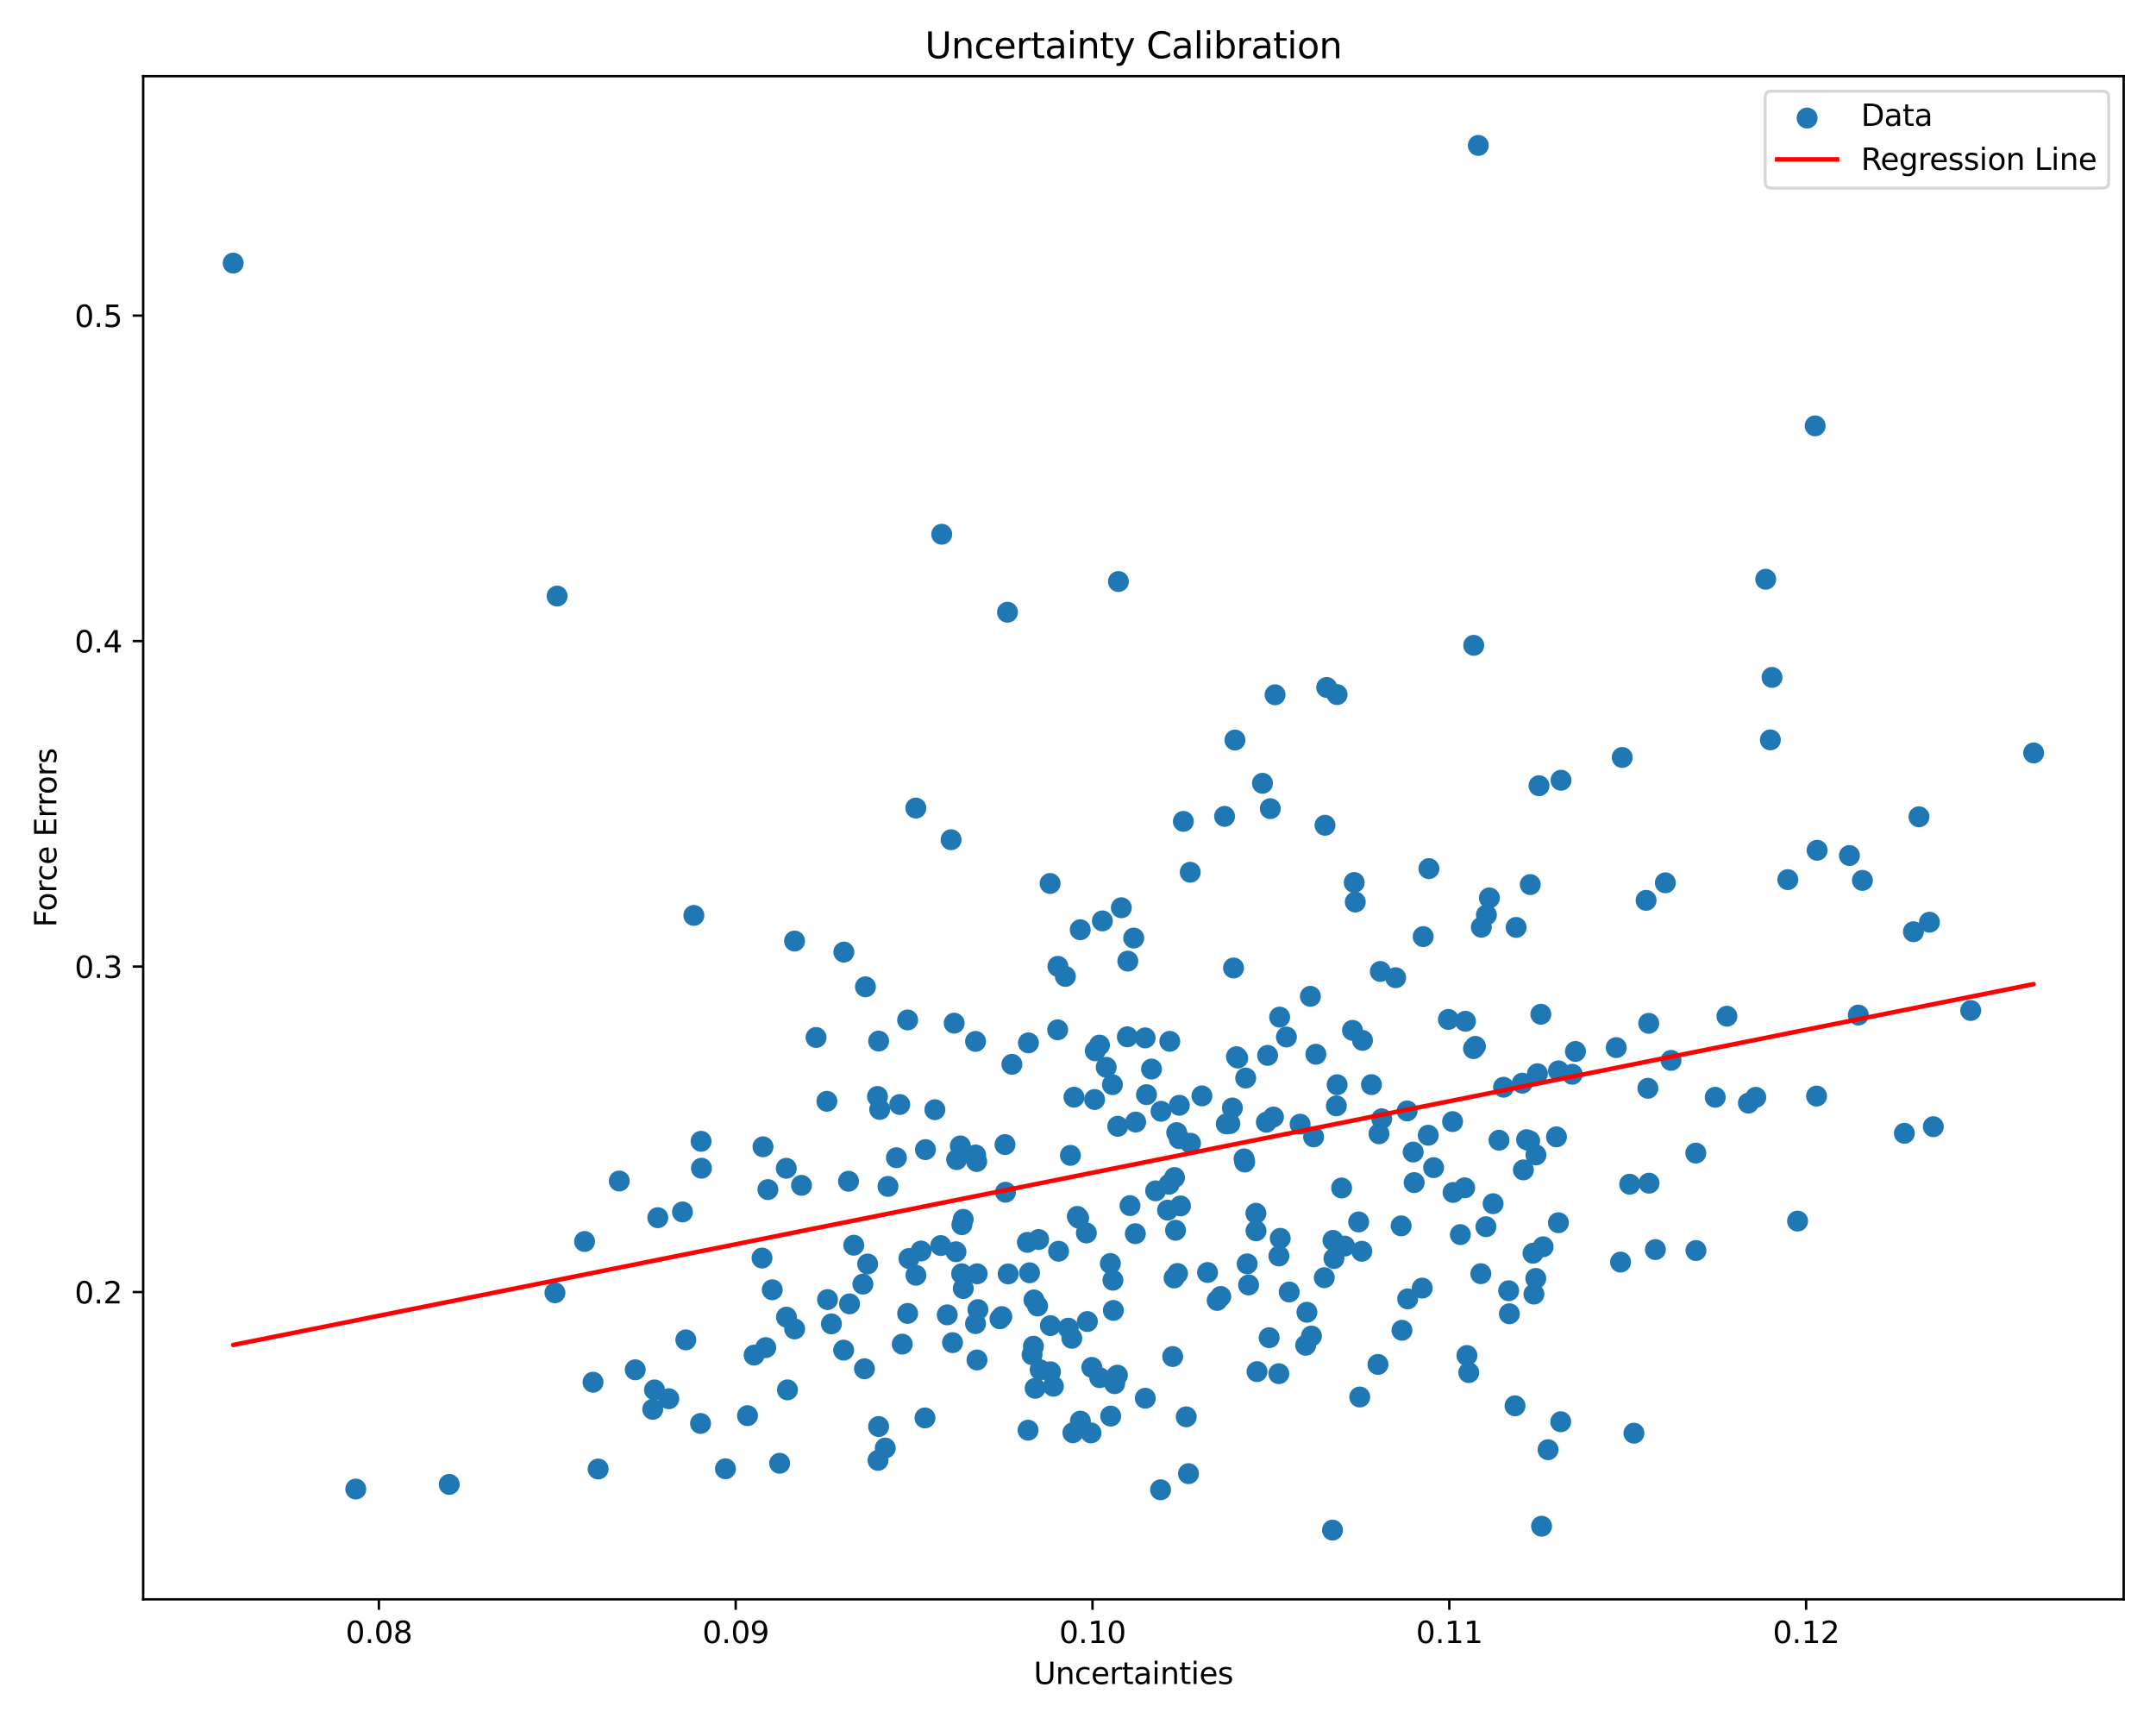 <?xml version="1.0" encoding="utf-8" standalone="no"?>
<!DOCTYPE svg PUBLIC "-//W3C//DTD SVG 1.1//EN"
  "http://www.w3.org/Graphics/SVG/1.1/DTD/svg11.dtd">
<svg xmlns:xlink="http://www.w3.org/1999/xlink" width="720pt" height="576pt" viewBox="0 0 720 576" xmlns="http://www.w3.org/2000/svg" version="1.1">
 <defs>
  <style type="text/css">*{stroke-linejoin: round; stroke-linecap: butt}</style>
 </defs>
 <g id="figure_1">
  <g id="patch_1">
   <path d="M 0 576 
L 720 576 
L 720 0 
L 0 0 
z
" style="fill: #ffffff"/>
  </g>
  <g id="axes_1">
   <g id="patch_2">
    <path d="M 47.81 534.04 
L 709.2 534.04 
L 709.2 25.44 
L 47.81 25.44 
z
" style="fill: #ffffff"/>
   </g>
   <g id="PathCollection_1">
    <defs>
     <path id="m05eab22fe2" d="M 0 3 
C 0.796 3 1.559 2.684 2.121 2.121 
C 2.684 1.559 3 0.796 3 0 
C 3 -0.796 2.684 -1.559 2.121 -2.121 
C 1.559 -2.684 0.796 -3 0 -3 
C -0.796 -3 -1.559 -2.684 -2.121 -2.121 
C -2.684 -1.559 -3 -0.796 -3 0 
C -3 0.796 -2.684 1.559 -2.121 2.121 
C -1.559 2.684 -0.796 3 0 3 
z
" style="stroke: #1f77b4"/>
    </defs>
    <g clip-path="url(#p3603e4531a)">
     <use xlink:href="#m05eab22fe2" x="511.943" y="418.471" style="fill: #1f77b4; stroke: #1f77b4"/>
     <use xlink:href="#m05eab22fe2" x="227.907" y="404.687" style="fill: #1f77b4; stroke: #1f77b4"/>
     <use xlink:href="#m05eab22fe2" x="544.231" y="395.424" style="fill: #1f77b4; stroke: #1f77b4"/>
     <use xlink:href="#m05eab22fe2" x="411.942" y="323.22" style="fill: #1f77b4; stroke: #1f77b4"/>
     <use xlink:href="#m05eab22fe2" x="325.782" y="347.739" style="fill: #1f77b4; stroke: #1f77b4"/>
     <use xlink:href="#m05eab22fe2" x="508.737" y="390.646" style="fill: #1f77b4; stroke: #1f77b4"/>
     <use xlink:href="#m05eab22fe2" x="521.208" y="474.739" style="fill: #1f77b4; stroke: #1f77b4"/>
     <use xlink:href="#m05eab22fe2" x="393.812" y="380.218" style="fill: #1f77b4; stroke: #1f77b4"/>
     <use xlink:href="#m05eab22fe2" x="606.179" y="142.202" style="fill: #1f77b4; stroke: #1f77b4"/>
     <use xlink:href="#m05eab22fe2" x="478.754" y="389.895" style="fill: #1f77b4; stroke: #1f77b4"/>
     <use xlink:href="#m05eab22fe2" x="406.475" y="434.232" style="fill: #1f77b4; stroke: #1f77b4"/>
     <use xlink:href="#m05eab22fe2" x="508.354" y="361.687" style="fill: #1f77b4; stroke: #1f77b4"/>
     <use xlink:href="#m05eab22fe2" x="316.331" y="439.05" style="fill: #1f77b4; stroke: #1f77b4"/>
     <use xlink:href="#m05eab22fe2" x="185.326" y="431.682" style="fill: #1f77b4; stroke: #1f77b4"/>
     <use xlink:href="#m05eab22fe2" x="365.759" y="350.876" style="fill: #1f77b4; stroke: #1f77b4"/>
     <use xlink:href="#m05eab22fe2" x="505.948" y="469.421" style="fill: #1f77b4; stroke: #1f77b4"/>
     <use xlink:href="#m05eab22fe2" x="410.719" y="375.176" style="fill: #1f77b4; stroke: #1f77b4"/>
     <use xlink:href="#m05eab22fe2" x="319.469" y="387.214" style="fill: #1f77b4; stroke: #1f77b4"/>
     <use xlink:href="#m05eab22fe2" x="334.568" y="439.627" style="fill: #1f77b4; stroke: #1f77b4"/>
     <use xlink:href="#m05eab22fe2" x="265.343" y="314.225" style="fill: #1f77b4; stroke: #1f77b4"/>
     <use xlink:href="#m05eab22fe2" x="295.635" y="483.528" style="fill: #1f77b4; stroke: #1f77b4"/>
     <use xlink:href="#m05eab22fe2" x="318.099" y="448.325" style="fill: #1f77b4; stroke: #1f77b4"/>
     <use xlink:href="#m05eab22fe2" x="519.786" y="379.617" style="fill: #1f77b4; stroke: #1f77b4"/>
     <use xlink:href="#m05eab22fe2" x="521.302" y="260.535" style="fill: #1f77b4; stroke: #1f77b4"/>
     <use xlink:href="#m05eab22fe2" x="283.699" y="435.381" style="fill: #1f77b4; stroke: #1f77b4"/>
     <use xlink:href="#m05eab22fe2" x="325.778" y="441.981" style="fill: #1f77b4; stroke: #1f77b4"/>
     <use xlink:href="#m05eab22fe2" x="504.063" y="438.688" style="fill: #1f77b4; stroke: #1f77b4"/>
     <use xlink:href="#m05eab22fe2" x="409.512" y="375.288" style="fill: #1f77b4; stroke: #1f77b4"/>
     <use xlink:href="#m05eab22fe2" x="293.426" y="347.629" style="fill: #1f77b4; stroke: #1f77b4"/>
     <use xlink:href="#m05eab22fe2" x="485.09" y="374.517" style="fill: #1f77b4; stroke: #1f77b4"/>
     <use xlink:href="#m05eab22fe2" x="370.907" y="472.853" style="fill: #1f77b4; stroke: #1f77b4"/>
     <use xlink:href="#m05eab22fe2" x="314.493" y="178.393" style="fill: #1f77b4; stroke: #1f77b4"/>
     <use xlink:href="#m05eab22fe2" x="392.969" y="378.198" style="fill: #1f77b4; stroke: #1f77b4"/>
     <use xlink:href="#m05eab22fe2" x="512.926" y="385.641" style="fill: #1f77b4; stroke: #1f77b4"/>
     <use xlink:href="#m05eab22fe2" x="520.456" y="357.568" style="fill: #1f77b4; stroke: #1f77b4"/>
     <use xlink:href="#m05eab22fe2" x="350.776" y="442.633" style="fill: #1f77b4; stroke: #1f77b4"/>
     <use xlink:href="#m05eab22fe2" x="293.214" y="487.629" style="fill: #1f77b4; stroke: #1f77b4"/>
     <use xlink:href="#m05eab22fe2" x="262.97" y="464.097" style="fill: #1f77b4; stroke: #1f77b4"/>
     <use xlink:href="#m05eab22fe2" x="376.632" y="320.932" style="fill: #1f77b4; stroke: #1f77b4"/>
     <use xlink:href="#m05eab22fe2" x="472.257" y="394.885" style="fill: #1f77b4; stroke: #1f77b4"/>
     <use xlink:href="#m05eab22fe2" x="288.167" y="428.782" style="fill: #1f77b4; stroke: #1f77b4"/>
     <use xlink:href="#m05eab22fe2" x="550.307" y="363.39" style="fill: #1f77b4; stroke: #1f77b4"/>
     <use xlink:href="#m05eab22fe2" x="368.139" y="307.501" style="fill: #1f77b4; stroke: #1f77b4"/>
     <use xlink:href="#m05eab22fe2" x="305.879" y="425.821" style="fill: #1f77b4; stroke: #1f77b4"/>
     <use xlink:href="#m05eab22fe2" x="423.845" y="446.669" style="fill: #1f77b4; stroke: #1f77b4"/>
     <use xlink:href="#m05eab22fe2" x="392.235" y="393.186" style="fill: #1f77b4; stroke: #1f77b4"/>
     <use xlink:href="#m05eab22fe2" x="446.523" y="231.927" style="fill: #1f77b4; stroke: #1f77b4"/>
     <use xlink:href="#m05eab22fe2" x="395.185" y="274.271" style="fill: #1f77b4; stroke: #1f77b4"/>
     <use xlink:href="#m05eab22fe2" x="303.532" y="420.23" style="fill: #1f77b4; stroke: #1f77b4"/>
     <use xlink:href="#m05eab22fe2" x="392.574" y="410.806" style="fill: #1f77b4; stroke: #1f77b4"/>
     <use xlink:href="#m05eab22fe2" x="234.128" y="381.094" style="fill: #1f77b4; stroke: #1f77b4"/>
     <use xlink:href="#m05eab22fe2" x="353.513" y="417.798" style="fill: #1f77b4; stroke: #1f77b4"/>
     <use xlink:href="#m05eab22fe2" x="378.611" y="313.229" style="fill: #1f77b4; stroke: #1f77b4"/>
     <use xlink:href="#m05eab22fe2" x="312.198" y="370.545" style="fill: #1f77b4; stroke: #1f77b4"/>
     <use xlink:href="#m05eab22fe2" x="281.803" y="317.916" style="fill: #1f77b4; stroke: #1f77b4"/>
     <use xlink:href="#m05eab22fe2" x="356.749" y="443.493" style="fill: #1f77b4; stroke: #1f77b4"/>
     <use xlink:href="#m05eab22fe2" x="427.536" y="413.494" style="fill: #1f77b4; stroke: #1f77b4"/>
     <use xlink:href="#m05eab22fe2" x="509.804" y="380.552" style="fill: #1f77b4; stroke: #1f77b4"/>
     <use xlink:href="#m05eab22fe2" x="376.472" y="346.203" style="fill: #1f77b4; stroke: #1f77b4"/>
     <use xlink:href="#m05eab22fe2" x="490.503" y="458.321" style="fill: #1f77b4; stroke: #1f77b4"/>
     <use xlink:href="#m05eab22fe2" x="396.906" y="492.077" style="fill: #1f77b4; stroke: #1f77b4"/>
     <use xlink:href="#m05eab22fe2" x="289.011" y="329.509" style="fill: #1f77b4; stroke: #1f77b4"/>
     <use xlink:href="#m05eab22fe2" x="460.514" y="378.588" style="fill: #1f77b4; stroke: #1f77b4"/>
     <use xlink:href="#m05eab22fe2" x="357.468" y="385.791" style="fill: #1f77b4; stroke: #1f77b4"/>
     <use xlink:href="#m05eab22fe2" x="493.683" y="48.558" style="fill: #1f77b4; stroke: #1f77b4"/>
     <use xlink:href="#m05eab22fe2" x="254.809" y="382.932" style="fill: #1f77b4; stroke: #1f77b4"/>
     <use xlink:href="#m05eab22fe2" x="461.431" y="373.569" style="fill: #1f77b4; stroke: #1f77b4"/>
     <use xlink:href="#m05eab22fe2" x="515.336" y="416.314" style="fill: #1f77b4; stroke: #1f77b4"/>
     <use xlink:href="#m05eab22fe2" x="416.491" y="422.022" style="fill: #1f77b4; stroke: #1f77b4"/>
     <use xlink:href="#m05eab22fe2" x="251.832" y="452.489" style="fill: #1f77b4; stroke: #1f77b4"/>
     <use xlink:href="#m05eab22fe2" x="419.785" y="457.997" style="fill: #1f77b4; stroke: #1f77b4"/>
     <use xlink:href="#m05eab22fe2" x="345.118" y="449.525" style="fill: #1f77b4; stroke: #1f77b4"/>
     <use xlink:href="#m05eab22fe2" x="489.137" y="396.636" style="fill: #1f77b4; stroke: #1f77b4"/>
     <use xlink:href="#m05eab22fe2" x="606.645" y="365.986" style="fill: #1f77b4; stroke: #1f77b4"/>
     <use xlink:href="#m05eab22fe2" x="276.138" y="367.735" style="fill: #1f77b4; stroke: #1f77b4"/>
     <use xlink:href="#m05eab22fe2" x="476.961" y="379.072" style="fill: #1f77b4; stroke: #1f77b4"/>
     <use xlink:href="#m05eab22fe2" x="425.276" y="372.985" style="fill: #1f77b4; stroke: #1f77b4"/>
     <use xlink:href="#m05eab22fe2" x="419.453" y="410.981" style="fill: #1f77b4; stroke: #1f77b4"/>
     <use xlink:href="#m05eab22fe2" x="552.822" y="417.256" style="fill: #1f77b4; stroke: #1f77b4"/>
     <use xlink:href="#m05eab22fe2" x="265.372" y="443.745" style="fill: #1f77b4; stroke: #1f77b4"/>
     <use xlink:href="#m05eab22fe2" x="118.815" y="497.218" style="fill: #1f77b4; stroke: #1f77b4"/>
     <use xlink:href="#m05eab22fe2" x="452.239" y="294.683" style="fill: #1f77b4; stroke: #1f77b4"/>
     <use xlink:href="#m05eab22fe2" x="644.348" y="307.937" style="fill: #1f77b4; stroke: #1f77b4"/>
     <use xlink:href="#m05eab22fe2" x="345.685" y="463.576" style="fill: #1f77b4; stroke: #1f77b4"/>
     <use xlink:href="#m05eab22fe2" x="477.186" y="290.048" style="fill: #1f77b4; stroke: #1f77b4"/>
     <use xlink:href="#m05eab22fe2" x="303.107" y="340.579" style="fill: #1f77b4; stroke: #1f77b4"/>
     <use xlink:href="#m05eab22fe2" x="566.322" y="385.032" style="fill: #1f77b4; stroke: #1f77b4"/>
     <use xlink:href="#m05eab22fe2" x="387.578" y="497.46" style="fill: #1f77b4; stroke: #1f77b4"/>
     <use xlink:href="#m05eab22fe2" x="293.412" y="476.334" style="fill: #1f77b4; stroke: #1f77b4"/>
     <use xlink:href="#m05eab22fe2" x="367.26" y="460.025" style="fill: #1f77b4; stroke: #1f77b4"/>
     <use xlink:href="#m05eab22fe2" x="451.665" y="344.046" style="fill: #1f77b4; stroke: #1f77b4"/>
     <use xlink:href="#m05eab22fe2" x="371.807" y="437.567" style="fill: #1f77b4; stroke: #1f77b4"/>
     <use xlink:href="#m05eab22fe2" x="360.79" y="474.528" style="fill: #1f77b4; stroke: #1f77b4"/>
     <use xlink:href="#m05eab22fe2" x="397.478" y="291.253" style="fill: #1f77b4; stroke: #1f77b4"/>
     <use xlink:href="#m05eab22fe2" x="382.878" y="365.514" style="fill: #1f77b4; stroke: #1f77b4"/>
     <use xlink:href="#m05eab22fe2" x="445.151" y="414.185" style="fill: #1f77b4; stroke: #1f77b4"/>
     <use xlink:href="#m05eab22fe2" x="326.268" y="454.112" style="fill: #1f77b4; stroke: #1f77b4"/>
     <use xlink:href="#m05eab22fe2" x="502.114" y="363.041" style="fill: #1f77b4; stroke: #1f77b4"/>
     <use xlink:href="#m05eab22fe2" x="621.957" y="293.974" style="fill: #1f77b4; stroke: #1f77b4"/>
     <use xlink:href="#m05eab22fe2" x="597.045" y="293.721" style="fill: #1f77b4; stroke: #1f77b4"/>
     <use xlink:href="#m05eab22fe2" x="396.141" y="473.095" style="fill: #1f77b4; stroke: #1f77b4"/>
     <use xlink:href="#m05eab22fe2" x="346.859" y="413.887" style="fill: #1f77b4; stroke: #1f77b4"/>
     <use xlink:href="#m05eab22fe2" x="186.045" y="199.031" style="fill: #1f77b4; stroke: #1f77b4"/>
     <use xlink:href="#m05eab22fe2" x="510.83" y="380.947" style="fill: #1f77b4; stroke: #1f77b4"/>
     <use xlink:href="#m05eab22fe2" x="333.936" y="440.365" style="fill: #1f77b4; stroke: #1f77b4"/>
     <use xlink:href="#m05eab22fe2" x="357.936" y="446.865" style="fill: #1f77b4; stroke: #1f77b4"/>
     <use xlink:href="#m05eab22fe2" x="525.054" y="358.716" style="fill: #1f77b4; stroke: #1f77b4"/>
     <use xlink:href="#m05eab22fe2" x="489.393" y="341.019" style="fill: #1f77b4; stroke: #1f77b4"/>
     <use xlink:href="#m05eab22fe2" x="387.728" y="371.07" style="fill: #1f77b4; stroke: #1f77b4"/>
     <use xlink:href="#m05eab22fe2" x="345.292" y="434.069" style="fill: #1f77b4; stroke: #1f77b4"/>
     <use xlink:href="#m05eab22fe2" x="212.141" y="457.391" style="fill: #1f77b4; stroke: #1f77b4"/>
     <use xlink:href="#m05eab22fe2" x="321.68" y="430.25" style="fill: #1f77b4; stroke: #1f77b4"/>
     <use xlink:href="#m05eab22fe2" x="516.97" y="484.078" style="fill: #1f77b4; stroke: #1f77b4"/>
     <use xlink:href="#m05eab22fe2" x="412.915" y="352.85" style="fill: #1f77b4; stroke: #1f77b4"/>
     <use xlink:href="#m05eab22fe2" x="503.819" y="430.996" style="fill: #1f77b4; stroke: #1f77b4"/>
     <use xlink:href="#m05eab22fe2" x="198.038" y="461.54" style="fill: #1f77b4; stroke: #1f77b4"/>
     <use xlink:href="#m05eab22fe2" x="589.662" y="193.418" style="fill: #1f77b4; stroke: #1f77b4"/>
     <use xlink:href="#m05eab22fe2" x="487.688" y="412.255" style="fill: #1f77b4; stroke: #1f77b4"/>
     <use xlink:href="#m05eab22fe2" x="360.227" y="406.751" style="fill: #1f77b4; stroke: #1f77b4"/>
     <use xlink:href="#m05eab22fe2" x="385.926" y="397.631" style="fill: #1f77b4; stroke: #1f77b4"/>
     <use xlink:href="#m05eab22fe2" x="364.347" y="478.461" style="fill: #1f77b4; stroke: #1f77b4"/>
     <use xlink:href="#m05eab22fe2" x="457.999" y="362.169" style="fill: #1f77b4; stroke: #1f77b4"/>
     <use xlink:href="#m05eab22fe2" x="293.033" y="366.123" style="fill: #1f77b4; stroke: #1f77b4"/>
     <use xlink:href="#m05eab22fe2" x="526.129" y="351.092" style="fill: #1f77b4; stroke: #1f77b4"/>
     <use xlink:href="#m05eab22fe2" x="373.172" y="459.19" style="fill: #1f77b4; stroke: #1f77b4"/>
     <use xlink:href="#m05eab22fe2" x="514.812" y="509.62" style="fill: #1f77b4; stroke: #1f77b4"/>
     <use xlink:href="#m05eab22fe2" x="512.256" y="432.113" style="fill: #1f77b4; stroke: #1f77b4"/>
     <use xlink:href="#m05eab22fe2" x="325.82" y="385.668" style="fill: #1f77b4; stroke: #1f77b4"/>
     <use xlink:href="#m05eab22fe2" x="427.339" y="339.632" style="fill: #1f77b4; stroke: #1f77b4"/>
     <use xlink:href="#m05eab22fe2" x="379.264" y="374.668" style="fill: #1f77b4; stroke: #1f77b4"/>
     <use xlink:href="#m05eab22fe2" x="448.035" y="396.683" style="fill: #1f77b4; stroke: #1f77b4"/>
     <use xlink:href="#m05eab22fe2" x="300.461" y="368.813" style="fill: #1f77b4; stroke: #1f77b4"/>
     <use xlink:href="#m05eab22fe2" x="442.49" y="275.564" style="fill: #1f77b4; stroke: #1f77b4"/>
     <use xlink:href="#m05eab22fe2" x="283.367" y="394.437" style="fill: #1f77b4; stroke: #1f77b4"/>
     <use xlink:href="#m05eab22fe2" x="500.598" y="380.738" style="fill: #1f77b4; stroke: #1f77b4"/>
     <use xlink:href="#m05eab22fe2" x="281.737" y="450.831" style="fill: #1f77b4; stroke: #1f77b4"/>
     <use xlink:href="#m05eab22fe2" x="346.509" y="436.108" style="fill: #1f77b4; stroke: #1f77b4"/>
     <use xlink:href="#m05eab22fe2" x="389.91" y="404.08" style="fill: #1f77b4; stroke: #1f77b4"/>
     <use xlink:href="#m05eab22fe2" x="449.053" y="416.087" style="fill: #1f77b4; stroke: #1f77b4"/>
     <use xlink:href="#m05eab22fe2" x="438.677" y="379.623" style="fill: #1f77b4; stroke: #1f77b4"/>
     <use xlink:href="#m05eab22fe2" x="617.62" y="285.674" style="fill: #1f77b4; stroke: #1f77b4"/>
     <use xlink:href="#m05eab22fe2" x="319.251" y="417.973" style="fill: #1f77b4; stroke: #1f77b4"/>
     <use xlink:href="#m05eab22fe2" x="425.818" y="231.994" style="fill: #1f77b4; stroke: #1f77b4"/>
     <use xlink:href="#m05eab22fe2" x="392.082" y="426.737" style="fill: #1f77b4; stroke: #1f77b4"/>
     <use xlink:href="#m05eab22fe2" x="307.581" y="417.733" style="fill: #1f77b4; stroke: #1f77b4"/>
     <use xlink:href="#m05eab22fe2" x="397.575" y="381.743" style="fill: #1f77b4; stroke: #1f77b4"/>
     <use xlink:href="#m05eab22fe2" x="467.915" y="409.334" style="fill: #1f77b4; stroke: #1f77b4"/>
     <use xlink:href="#m05eab22fe2" x="362.798" y="411.708" style="fill: #1f77b4; stroke: #1f77b4"/>
     <use xlink:href="#m05eab22fe2" x="679.137" y="251.418" style="fill: #1f77b4; stroke: #1f77b4"/>
     <use xlink:href="#m05eab22fe2" x="309.052" y="383.872" style="fill: #1f77b4; stroke: #1f77b4"/>
     <use xlink:href="#m05eab22fe2" x="217.977" y="470.583" style="fill: #1f77b4; stroke: #1f77b4"/>
     <use xlink:href="#m05eab22fe2" x="549.72" y="300.636" style="fill: #1f77b4; stroke: #1f77b4"/>
     <use xlink:href="#m05eab22fe2" x="393.839" y="369.068" style="fill: #1f77b4; stroke: #1f77b4"/>
     <use xlink:href="#m05eab22fe2" x="498.622" y="401.93" style="fill: #1f77b4; stroke: #1f77b4"/>
     <use xlink:href="#m05eab22fe2" x="195.215" y="414.551" style="fill: #1f77b4; stroke: #1f77b4"/>
     <use xlink:href="#m05eab22fe2" x="223.356" y="467.061" style="fill: #1f77b4; stroke: #1f77b4"/>
     <use xlink:href="#m05eab22fe2" x="466.081" y="326.476" style="fill: #1f77b4; stroke: #1f77b4"/>
     <use xlink:href="#m05eab22fe2" x="483.691" y="340.402" style="fill: #1f77b4; stroke: #1f77b4"/>
     <use xlink:href="#m05eab22fe2" x="254.479" y="420.078" style="fill: #1f77b4; stroke: #1f77b4"/>
     <use xlink:href="#m05eab22fe2" x="367.173" y="348.98" style="fill: #1f77b4; stroke: #1f77b4"/>
     <use xlink:href="#m05eab22fe2" x="394.216" y="402.672" style="fill: #1f77b4; stroke: #1f77b4"/>
     <use xlink:href="#m05eab22fe2" x="658.126" y="337.418" style="fill: #1f77b4; stroke: #1f77b4"/>
     <use xlink:href="#m05eab22fe2" x="541.187" y="421.426" style="fill: #1f77b4; stroke: #1f77b4"/>
     <use xlink:href="#m05eab22fe2" x="401.389" y="365.93" style="fill: #1f77b4; stroke: #1f77b4"/>
     <use xlink:href="#m05eab22fe2" x="497.383" y="299.832" style="fill: #1f77b4; stroke: #1f77b4"/>
     <use xlink:href="#m05eab22fe2" x="413.341" y="353.296" style="fill: #1f77b4; stroke: #1f77b4"/>
     <use xlink:href="#m05eab22fe2" x="374.476" y="303.113" style="fill: #1f77b4; stroke: #1f77b4"/>
     <use xlink:href="#m05eab22fe2" x="586.356" y="366.407" style="fill: #1f77b4; stroke: #1f77b4"/>
     <use xlink:href="#m05eab22fe2" x="364.612" y="456.6" style="fill: #1f77b4; stroke: #1f77b4"/>
     <use xlink:href="#m05eab22fe2" x="296.543" y="396.16" style="fill: #1f77b4; stroke: #1f77b4"/>
     <use xlink:href="#m05eab22fe2" x="233.949" y="475.308" style="fill: #1f77b4; stroke: #1f77b4"/>
     <use xlink:href="#m05eab22fe2" x="379.146" y="411.948" style="fill: #1f77b4; stroke: #1f77b4"/>
     <use xlink:href="#m05eab22fe2" x="408.947" y="272.596" style="fill: #1f77b4; stroke: #1f77b4"/>
     <use xlink:href="#m05eab22fe2" x="314.158" y="415.909" style="fill: #1f77b4; stroke: #1f77b4"/>
     <use xlink:href="#m05eab22fe2" x="436.449" y="438.182" style="fill: #1f77b4; stroke: #1f77b4"/>
     <use xlink:href="#m05eab22fe2" x="320.705" y="382.637" style="fill: #1f77b4; stroke: #1f77b4"/>
     <use xlink:href="#m05eab22fe2" x="427.068" y="458.691" style="fill: #1f77b4; stroke: #1f77b4"/>
     <use xlink:href="#m05eab22fe2" x="321.663" y="407.153" style="fill: #1f77b4; stroke: #1f77b4"/>
     <use xlink:href="#m05eab22fe2" x="272.523" y="346.423" style="fill: #1f77b4; stroke: #1f77b4"/>
     <use xlink:href="#m05eab22fe2" x="423.319" y="352.403" style="fill: #1f77b4; stroke: #1f77b4"/>
     <use xlink:href="#m05eab22fe2" x="347.358" y="457.385" style="fill: #1f77b4; stroke: #1f77b4"/>
     <use xlink:href="#m05eab22fe2" x="446.281" y="369.262" style="fill: #1f77b4; stroke: #1f77b4"/>
     <use xlink:href="#m05eab22fe2" x="471.928" y="384.686" style="fill: #1f77b4; stroke: #1f77b4"/>
     <use xlink:href="#m05eab22fe2" x="606.826" y="283.919" style="fill: #1f77b4; stroke: #1f77b4"/>
     <use xlink:href="#m05eab22fe2" x="421.606" y="261.55" style="fill: #1f77b4; stroke: #1f77b4"/>
     <use xlink:href="#m05eab22fe2" x="199.757" y="490.517" style="fill: #1f77b4; stroke: #1f77b4"/>
     <use xlink:href="#m05eab22fe2" x="640.845" y="272.737" style="fill: #1f77b4; stroke: #1f77b4"/>
     <use xlink:href="#m05eab22fe2" x="336.679" y="425.379" style="fill: #1f77b4; stroke: #1f77b4"/>
     <use xlink:href="#m05eab22fe2" x="326.176" y="387.841" style="fill: #1f77b4; stroke: #1f77b4"/>
     <use xlink:href="#m05eab22fe2" x="416.967" y="429.063" style="fill: #1f77b4; stroke: #1f77b4"/>
     <use xlink:href="#m05eab22fe2" x="492.712" y="349.382" style="fill: #1f77b4; stroke: #1f77b4"/>
     <use xlink:href="#m05eab22fe2" x="343.092" y="414.843" style="fill: #1f77b4; stroke: #1f77b4"/>
     <use xlink:href="#m05eab22fe2" x="289.758" y="422.07" style="fill: #1f77b4; stroke: #1f77b4"/>
     <use xlink:href="#m05eab22fe2" x="351.788" y="462.884" style="fill: #1f77b4; stroke: #1f77b4"/>
     <use xlink:href="#m05eab22fe2" x="437.606" y="332.683" style="fill: #1f77b4; stroke: #1f77b4"/>
     <use xlink:href="#m05eab22fe2" x="430.528" y="431.422" style="fill: #1f77b4; stroke: #1f77b4"/>
     <use xlink:href="#m05eab22fe2" x="335.619" y="382.187" style="fill: #1f77b4; stroke: #1f77b4"/>
     <use xlink:href="#m05eab22fe2" x="446.538" y="362.203" style="fill: #1f77b4; stroke: #1f77b4"/>
     <use xlink:href="#m05eab22fe2" x="444.994" y="510.922" style="fill: #1f77b4; stroke: #1f77b4"/>
     <use xlink:href="#m05eab22fe2" x="343.823" y="424.998" style="fill: #1f77b4; stroke: #1f77b4"/>
     <use xlink:href="#m05eab22fe2" x="469.918" y="370.957" style="fill: #1f77b4; stroke: #1f77b4"/>
     <use xlink:href="#m05eab22fe2" x="373.281" y="376.085" style="fill: #1f77b4; stroke: #1f77b4"/>
     <use xlink:href="#m05eab22fe2" x="277.655" y="442.062" style="fill: #1f77b4; stroke: #1f77b4"/>
     <use xlink:href="#m05eab22fe2" x="434.171" y="375.367" style="fill: #1f77b4; stroke: #1f77b4"/>
     <use xlink:href="#m05eab22fe2" x="591.762" y="226.198" style="fill: #1f77b4; stroke: #1f77b4"/>
     <use xlink:href="#m05eab22fe2" x="454.999" y="347.396" style="fill: #1f77b4; stroke: #1f77b4"/>
     <use xlink:href="#m05eab22fe2" x="285.115" y="415.791" style="fill: #1f77b4; stroke: #1f77b4"/>
     <use xlink:href="#m05eab22fe2" x="358.292" y="478.41" style="fill: #1f77b4; stroke: #1f77b4"/>
     <use xlink:href="#m05eab22fe2" x="512.88" y="426.887" style="fill: #1f77b4; stroke: #1f77b4"/>
     <use xlink:href="#m05eab22fe2" x="371.657" y="427.482" style="fill: #1f77b4; stroke: #1f77b4"/>
     <use xlink:href="#m05eab22fe2" x="436.033" y="449.195" style="fill: #1f77b4; stroke: #1f77b4"/>
     <use xlink:href="#m05eab22fe2" x="218.579" y="464.117" style="fill: #1f77b4; stroke: #1f77b4"/>
     <use xlink:href="#m05eab22fe2" x="416.003" y="359.964" style="fill: #1f77b4; stroke: #1f77b4"/>
     <use xlink:href="#m05eab22fe2" x="520.437" y="408.283" style="fill: #1f77b4; stroke: #1f77b4"/>
     <use xlink:href="#m05eab22fe2" x="267.663" y="395.799" style="fill: #1f77b4; stroke: #1f77b4"/>
     <use xlink:href="#m05eab22fe2" x="468.185" y="444.203" style="fill: #1f77b4; stroke: #1f77b4"/>
     <use xlink:href="#m05eab22fe2" x="276.35" y="433.947" style="fill: #1f77b4; stroke: #1f77b4"/>
     <use xlink:href="#m05eab22fe2" x="545.65" y="478.555" style="fill: #1f77b4; stroke: #1f77b4"/>
     <use xlink:href="#m05eab22fe2" x="470.096" y="433.714" style="fill: #1f77b4; stroke: #1f77b4"/>
     <use xlink:href="#m05eab22fe2" x="326.583" y="437.291" style="fill: #1f77b4; stroke: #1f77b4"/>
     <use xlink:href="#m05eab22fe2" x="288.693" y="457.052" style="fill: #1f77b4; stroke: #1f77b4"/>
     <use xlink:href="#m05eab22fe2" x="363.131" y="441.272" style="fill: #1f77b4; stroke: #1f77b4"/>
     <use xlink:href="#m05eab22fe2" x="514.568" y="338.67" style="fill: #1f77b4; stroke: #1f77b4"/>
     <use xlink:href="#m05eab22fe2" x="492.157" y="215.483" style="fill: #1f77b4; stroke: #1f77b4"/>
     <use xlink:href="#m05eab22fe2" x="382.429" y="346.563" style="fill: #1f77b4; stroke: #1f77b4"/>
     <use xlink:href="#m05eab22fe2" x="299.354" y="386.576" style="fill: #1f77b4; stroke: #1f77b4"/>
     <use xlink:href="#m05eab22fe2" x="337.928" y="355.398" style="fill: #1f77b4; stroke: #1f77b4"/>
     <use xlink:href="#m05eab22fe2" x="206.816" y="394.358" style="fill: #1f77b4; stroke: #1f77b4"/>
     <use xlink:href="#m05eab22fe2" x="353.293" y="322.672" style="fill: #1f77b4; stroke: #1f77b4"/>
     <use xlink:href="#m05eab22fe2" x="437.957" y="446.12" style="fill: #1f77b4; stroke: #1f77b4"/>
     <use xlink:href="#m05eab22fe2" x="638.994" y="311.118" style="fill: #1f77b4; stroke: #1f77b4"/>
     <use xlink:href="#m05eab22fe2" x="303.108" y="438.569" style="fill: #1f77b4; stroke: #1f77b4"/>
     <use xlink:href="#m05eab22fe2" x="262.585" y="390.107" style="fill: #1f77b4; stroke: #1f77b4"/>
     <use xlink:href="#m05eab22fe2" x="242.272" y="490.442" style="fill: #1f77b4; stroke: #1f77b4"/>
     <use xlink:href="#m05eab22fe2" x="550.599" y="341.701" style="fill: #1f77b4; stroke: #1f77b4"/>
     <use xlink:href="#m05eab22fe2" x="513.955" y="262.359" style="fill: #1f77b4; stroke: #1f77b4"/>
     <use xlink:href="#m05eab22fe2" x="343.322" y="477.56" style="fill: #1f77b4; stroke: #1f77b4"/>
     <use xlink:href="#m05eab22fe2" x="369.417" y="356.378" style="fill: #1f77b4; stroke: #1f77b4"/>
     <use xlink:href="#m05eab22fe2" x="429.607" y="346.269" style="fill: #1f77b4; stroke: #1f77b4"/>
     <use xlink:href="#m05eab22fe2" x="219.671" y="406.6" style="fill: #1f77b4; stroke: #1f77b4"/>
     <use xlink:href="#m05eab22fe2" x="77.873" y="87.855" style="fill: #1f77b4; stroke: #1f77b4"/>
     <use xlink:href="#m05eab22fe2" x="583.88" y="368.341" style="fill: #1f77b4; stroke: #1f77b4"/>
     <use xlink:href="#m05eab22fe2" x="427.088" y="419.387" style="fill: #1f77b4; stroke: #1f77b4"/>
     <use xlink:href="#m05eab22fe2" x="566.368" y="417.564" style="fill: #1f77b4; stroke: #1f77b4"/>
     <use xlink:href="#m05eab22fe2" x="260.365" y="488.6" style="fill: #1f77b4; stroke: #1f77b4"/>
     <use xlink:href="#m05eab22fe2" x="382.475" y="466.889" style="fill: #1f77b4; stroke: #1f77b4"/>
     <use xlink:href="#m05eab22fe2" x="407.673" y="432.912" style="fill: #1f77b4; stroke: #1f77b4"/>
     <use xlink:href="#m05eab22fe2" x="539.746" y="349.81" style="fill: #1f77b4; stroke: #1f77b4"/>
     <use xlink:href="#m05eab22fe2" x="255.726" y="449.985" style="fill: #1f77b4; stroke: #1f77b4"/>
     <use xlink:href="#m05eab22fe2" x="411.555" y="369.965" style="fill: #1f77b4; stroke: #1f77b4"/>
     <use xlink:href="#m05eab22fe2" x="513.437" y="358.525" style="fill: #1f77b4; stroke: #1f77b4"/>
     <use xlink:href="#m05eab22fe2" x="150.016" y="495.666" style="fill: #1f77b4; stroke: #1f77b4"/>
     <use xlink:href="#m05eab22fe2" x="550.701" y="395.081" style="fill: #1f77b4; stroke: #1f77b4"/>
     <use xlink:href="#m05eab22fe2" x="419.409" y="405.134" style="fill: #1f77b4; stroke: #1f77b4"/>
     <use xlink:href="#m05eab22fe2" x="393.237" y="425.233" style="fill: #1f77b4; stroke: #1f77b4"/>
     <use xlink:href="#m05eab22fe2" x="249.628" y="472.704" style="fill: #1f77b4; stroke: #1f77b4"/>
     <use xlink:href="#m05eab22fe2" x="620.592" y="338.939" style="fill: #1f77b4; stroke: #1f77b4"/>
     <use xlink:href="#m05eab22fe2" x="496.229" y="409.609" style="fill: #1f77b4; stroke: #1f77b4"/>
     <use xlink:href="#m05eab22fe2" x="321.217" y="408.942" style="fill: #1f77b4; stroke: #1f77b4"/>
     <use xlink:href="#m05eab22fe2" x="558.044" y="354.078" style="fill: #1f77b4; stroke: #1f77b4"/>
     <use xlink:href="#m05eab22fe2" x="506.315" y="309.676" style="fill: #1f77b4; stroke: #1f77b4"/>
     <use xlink:href="#m05eab22fe2" x="453.728" y="408.026" style="fill: #1f77b4; stroke: #1f77b4"/>
     <use xlink:href="#m05eab22fe2" x="229.032" y="447.402" style="fill: #1f77b4; stroke: #1f77b4"/>
     <use xlink:href="#m05eab22fe2" x="344.666" y="452.35" style="fill: #1f77b4; stroke: #1f77b4"/>
     <use xlink:href="#m05eab22fe2" x="360.749" y="310.453" style="fill: #1f77b4; stroke: #1f77b4"/>
     <use xlink:href="#m05eab22fe2" x="591.211" y="247.056" style="fill: #1f77b4; stroke: #1f77b4"/>
     <use xlink:href="#m05eab22fe2" x="600.309" y="407.734" style="fill: #1f77b4; stroke: #1f77b4"/>
     <use xlink:href="#m05eab22fe2" x="353.207" y="343.865" style="fill: #1f77b4; stroke: #1f77b4"/>
     <use xlink:href="#m05eab22fe2" x="415.67" y="388.015" style="fill: #1f77b4; stroke: #1f77b4"/>
     <use xlink:href="#m05eab22fe2" x="494.696" y="309.623" style="fill: #1f77b4; stroke: #1f77b4"/>
     <use xlink:href="#m05eab22fe2" x="474.958" y="430.111" style="fill: #1f77b4; stroke: #1f77b4"/>
     <use xlink:href="#m05eab22fe2" x="317.615" y="280.393" style="fill: #1f77b4; stroke: #1f77b4"/>
     <use xlink:href="#m05eab22fe2" x="256.439" y="397.218" style="fill: #1f77b4; stroke: #1f77b4"/>
     <use xlink:href="#m05eab22fe2" x="377.366" y="402.575" style="fill: #1f77b4; stroke: #1f77b4"/>
     <use xlink:href="#m05eab22fe2" x="576.705" y="339.324" style="fill: #1f77b4; stroke: #1f77b4"/>
     <use xlink:href="#m05eab22fe2" x="358.653" y="366.369" style="fill: #1f77b4; stroke: #1f77b4"/>
     <use xlink:href="#m05eab22fe2" x="231.718" y="305.673" style="fill: #1f77b4; stroke: #1f77b4"/>
     <use xlink:href="#m05eab22fe2" x="372.868" y="459.443" style="fill: #1f77b4; stroke: #1f77b4"/>
     <use xlink:href="#m05eab22fe2" x="442.251" y="426.633" style="fill: #1f77b4; stroke: #1f77b4"/>
     <use xlink:href="#m05eab22fe2" x="318.65" y="341.645" style="fill: #1f77b4; stroke: #1f77b4"/>
     <use xlink:href="#m05eab22fe2" x="422.904" y="374.711" style="fill: #1f77b4; stroke: #1f77b4"/>
     <use xlink:href="#m05eab22fe2" x="454.091" y="466.481" style="fill: #1f77b4; stroke: #1f77b4"/>
     <use xlink:href="#m05eab22fe2" x="645.634" y="376.212" style="fill: #1f77b4; stroke: #1f77b4"/>
     <use xlink:href="#m05eab22fe2" x="485.249" y="398.179" style="fill: #1f77b4; stroke: #1f77b4"/>
     <use xlink:href="#m05eab22fe2" x="635.962" y="378.424" style="fill: #1f77b4; stroke: #1f77b4"/>
     <use xlink:href="#m05eab22fe2" x="572.8" y="366.392" style="fill: #1f77b4; stroke: #1f77b4"/>
     <use xlink:href="#m05eab22fe2" x="335.782" y="398.098" style="fill: #1f77b4; stroke: #1f77b4"/>
     <use xlink:href="#m05eab22fe2" x="445.47" y="420.24" style="fill: #1f77b4; stroke: #1f77b4"/>
     <use xlink:href="#m05eab22fe2" x="308.896" y="473.463" style="fill: #1f77b4; stroke: #1f77b4"/>
     <use xlink:href="#m05eab22fe2" x="359.772" y="406.173" style="fill: #1f77b4; stroke: #1f77b4"/>
     <use xlink:href="#m05eab22fe2" x="384.549" y="356.965" style="fill: #1f77b4; stroke: #1f77b4"/>
     <use xlink:href="#m05eab22fe2" x="371.498" y="362.178" style="fill: #1f77b4; stroke: #1f77b4"/>
     <use xlink:href="#m05eab22fe2" x="415.458" y="386.96" style="fill: #1f77b4; stroke: #1f77b4"/>
     <use xlink:href="#m05eab22fe2" x="370.804" y="421.901" style="fill: #1f77b4; stroke: #1f77b4"/>
     <use xlink:href="#m05eab22fe2" x="541.737" y="252.924" style="fill: #1f77b4; stroke: #1f77b4"/>
     <use xlink:href="#m05eab22fe2" x="460.952" y="324.383" style="fill: #1f77b4; stroke: #1f77b4"/>
     <use xlink:href="#m05eab22fe2" x="365.534" y="367.144" style="fill: #1f77b4; stroke: #1f77b4"/>
     <use xlink:href="#m05eab22fe2" x="496.389" y="305.526" style="fill: #1f77b4; stroke: #1f77b4"/>
     <use xlink:href="#m05eab22fe2" x="460.177" y="455.594" style="fill: #1f77b4; stroke: #1f77b4"/>
     <use xlink:href="#m05eab22fe2" x="326.324" y="425.333" style="fill: #1f77b4; stroke: #1f77b4"/>
     <use xlink:href="#m05eab22fe2" x="262.645" y="439.808" style="fill: #1f77b4; stroke: #1f77b4"/>
     <use xlink:href="#m05eab22fe2" x="301.306" y="448.816" style="fill: #1f77b4; stroke: #1f77b4"/>
     <use xlink:href="#m05eab22fe2" x="293.779" y="370.452" style="fill: #1f77b4; stroke: #1f77b4"/>
     <use xlink:href="#m05eab22fe2" x="373.494" y="194.178" style="fill: #1f77b4; stroke: #1f77b4"/>
     <use xlink:href="#m05eab22fe2" x="475.275" y="312.74" style="fill: #1f77b4; stroke: #1f77b4"/>
     <use xlink:href="#m05eab22fe2" x="355.782" y="326.041" style="fill: #1f77b4; stroke: #1f77b4"/>
     <use xlink:href="#m05eab22fe2" x="257.894" y="430.671" style="fill: #1f77b4; stroke: #1f77b4"/>
     <use xlink:href="#m05eab22fe2" x="390.651" y="347.714" style="fill: #1f77b4; stroke: #1f77b4"/>
     <use xlink:href="#m05eab22fe2" x="391.622" y="452.957" style="fill: #1f77b4; stroke: #1f77b4"/>
     <use xlink:href="#m05eab22fe2" x="350.69" y="295.003" style="fill: #1f77b4; stroke: #1f77b4"/>
     <use xlink:href="#m05eab22fe2" x="494.525" y="425.307" style="fill: #1f77b4; stroke: #1f77b4"/>
     <use xlink:href="#m05eab22fe2" x="390.441" y="395.43" style="fill: #1f77b4; stroke: #1f77b4"/>
     <use xlink:href="#m05eab22fe2" x="556.143" y="294.778" style="fill: #1f77b4; stroke: #1f77b4"/>
     <use xlink:href="#m05eab22fe2" x="305.848" y="269.822" style="fill: #1f77b4; stroke: #1f77b4"/>
     <use xlink:href="#m05eab22fe2" x="492.076" y="350.152" style="fill: #1f77b4; stroke: #1f77b4"/>
     <use xlink:href="#m05eab22fe2" x="454.786" y="417.814" style="fill: #1f77b4; stroke: #1f77b4"/>
     <use xlink:href="#m05eab22fe2" x="443.05" y="229.548" style="fill: #1f77b4; stroke: #1f77b4"/>
     <use xlink:href="#m05eab22fe2" x="489.882" y="452.615" style="fill: #1f77b4; stroke: #1f77b4"/>
     <use xlink:href="#m05eab22fe2" x="350.812" y="458.063" style="fill: #1f77b4; stroke: #1f77b4"/>
     <use xlink:href="#m05eab22fe2" x="412.412" y="247.116" style="fill: #1f77b4; stroke: #1f77b4"/>
     <use xlink:href="#m05eab22fe2" x="439.441" y="352.026" style="fill: #1f77b4; stroke: #1f77b4"/>
     <use xlink:href="#m05eab22fe2" x="511.037" y="295.37" style="fill: #1f77b4; stroke: #1f77b4"/>
     <use xlink:href="#m05eab22fe2" x="403.266" y="424.906" style="fill: #1f77b4; stroke: #1f77b4"/>
     <use xlink:href="#m05eab22fe2" x="372.242" y="462.037" style="fill: #1f77b4; stroke: #1f77b4"/>
     <use xlink:href="#m05eab22fe2" x="336.453" y="204.429" style="fill: #1f77b4; stroke: #1f77b4"/>
     <use xlink:href="#m05eab22fe2" x="321.135" y="425.317" style="fill: #1f77b4; stroke: #1f77b4"/>
     <use xlink:href="#m05eab22fe2" x="424.218" y="270.017" style="fill: #1f77b4; stroke: #1f77b4"/>
     <use xlink:href="#m05eab22fe2" x="452.602" y="301.19" style="fill: #1f77b4; stroke: #1f77b4"/>
     <use xlink:href="#m05eab22fe2" x="343.443" y="348.227" style="fill: #1f77b4; stroke: #1f77b4"/>
     <use xlink:href="#m05eab22fe2" x="234.253" y="390.087" style="fill: #1f77b4; stroke: #1f77b4"/>
    </g>
   </g>
   <g id="matplotlib.axis_1">
    <g id="xtick_1">
     <g id="line2d_1">
      <defs>
       <path id="m39aa89fce1" d="M 0 0 
L 0 3.5 
" style="stroke: #000000; stroke-width: 0.8"/>
      </defs>
      <g>
       <use xlink:href="#m39aa89fce1" x="126.533" y="534.04" style="stroke: #000000; stroke-width: 0.8"/>
      </g>
     </g>
     <g id="text_1">
      <!-- 0.08 -->
      <g transform="translate(115.4 548.638) scale(0.1 -0.1)">
       <defs>
        <path id="DejaVuSans-30" d="M 2034 4250 
Q 1547 4250 1301 3770 
Q 1056 3291 1056 2328 
Q 1056 1369 1301 889 
Q 1547 409 2034 409 
Q 2525 409 2770 889 
Q 3016 1369 3016 2328 
Q 3016 3291 2770 3770 
Q 2525 4250 2034 4250 
z
M 2034 4750 
Q 2819 4750 3233 4129 
Q 3647 3509 3647 2328 
Q 3647 1150 3233 529 
Q 2819 -91 2034 -91 
Q 1250 -91 836 529 
Q 422 1150 422 2328 
Q 422 3509 836 4129 
Q 1250 4750 2034 4750 
z
" transform="scale(0.016)"/>
        <path id="DejaVuSans-2e" d="M 684 794 
L 1344 794 
L 1344 0 
L 684 0 
L 684 794 
z
" transform="scale(0.016)"/>
        <path id="DejaVuSans-38" d="M 2034 2216 
Q 1584 2216 1326 1975 
Q 1069 1734 1069 1313 
Q 1069 891 1326 650 
Q 1584 409 2034 409 
Q 2484 409 2743 651 
Q 3003 894 3003 1313 
Q 3003 1734 2745 1975 
Q 2488 2216 2034 2216 
z
M 1403 2484 
Q 997 2584 770 2862 
Q 544 3141 544 3541 
Q 544 4100 942 4425 
Q 1341 4750 2034 4750 
Q 2731 4750 3128 4425 
Q 3525 4100 3525 3541 
Q 3525 3141 3298 2862 
Q 3072 2584 2669 2484 
Q 3125 2378 3379 2068 
Q 3634 1759 3634 1313 
Q 3634 634 3220 271 
Q 2806 -91 2034 -91 
Q 1263 -91 848 271 
Q 434 634 434 1313 
Q 434 1759 690 2068 
Q 947 2378 1403 2484 
z
M 1172 3481 
Q 1172 3119 1398 2916 
Q 1625 2713 2034 2713 
Q 2441 2713 2670 2916 
Q 2900 3119 2900 3481 
Q 2900 3844 2670 4047 
Q 2441 4250 2034 4250 
Q 1625 4250 1398 4047 
Q 1172 3844 1172 3481 
z
" transform="scale(0.016)"/>
       </defs>
       <use xlink:href="#DejaVuSans-30"/>
       <use xlink:href="#DejaVuSans-2e" x="63.623"/>
       <use xlink:href="#DejaVuSans-30" x="95.41"/>
       <use xlink:href="#DejaVuSans-38" x="159.033"/>
      </g>
     </g>
    </g>
    <g id="xtick_2">
     <g id="line2d_2">
      <g>
       <use xlink:href="#m39aa89fce1" x="245.688" y="534.04" style="stroke: #000000; stroke-width: 0.8"/>
      </g>
     </g>
     <g id="text_2">
      <!-- 0.09 -->
      <g transform="translate(234.556 548.638) scale(0.1 -0.1)">
       <defs>
        <path id="DejaVuSans-39" d="M 703 97 
L 703 672 
Q 941 559 1184 500 
Q 1428 441 1663 441 
Q 2288 441 2617 861 
Q 2947 1281 2994 2138 
Q 2813 1869 2534 1725 
Q 2256 1581 1919 1581 
Q 1219 1581 811 2004 
Q 403 2428 403 3163 
Q 403 3881 828 4315 
Q 1253 4750 1959 4750 
Q 2769 4750 3195 4129 
Q 3622 3509 3622 2328 
Q 3622 1225 3098 567 
Q 2575 -91 1691 -91 
Q 1453 -91 1209 -44 
Q 966 3 703 97 
z
M 1959 2075 
Q 2384 2075 2632 2365 
Q 2881 2656 2881 3163 
Q 2881 3666 2632 3958 
Q 2384 4250 1959 4250 
Q 1534 4250 1286 3958 
Q 1038 3666 1038 3163 
Q 1038 2656 1286 2365 
Q 1534 2075 1959 2075 
z
" transform="scale(0.016)"/>
       </defs>
       <use xlink:href="#DejaVuSans-30"/>
       <use xlink:href="#DejaVuSans-2e" x="63.623"/>
       <use xlink:href="#DejaVuSans-30" x="95.41"/>
       <use xlink:href="#DejaVuSans-39" x="159.033"/>
      </g>
     </g>
    </g>
    <g id="xtick_3">
     <g id="line2d_3">
      <g>
       <use xlink:href="#m39aa89fce1" x="364.844" y="534.04" style="stroke: #000000; stroke-width: 0.8"/>
      </g>
     </g>
     <g id="text_3">
      <!-- 0.10 -->
      <g transform="translate(353.711 548.638) scale(0.1 -0.1)">
       <defs>
        <path id="DejaVuSans-31" d="M 794 531 
L 1825 531 
L 1825 4091 
L 703 3866 
L 703 4441 
L 1819 4666 
L 2450 4666 
L 2450 531 
L 3481 531 
L 3481 0 
L 794 0 
L 794 531 
z
" transform="scale(0.016)"/>
       </defs>
       <use xlink:href="#DejaVuSans-30"/>
       <use xlink:href="#DejaVuSans-2e" x="63.623"/>
       <use xlink:href="#DejaVuSans-31" x="95.41"/>
       <use xlink:href="#DejaVuSans-30" x="159.033"/>
      </g>
     </g>
    </g>
    <g id="xtick_4">
     <g id="line2d_4">
      <g>
       <use xlink:href="#m39aa89fce1" x="483.999" y="534.04" style="stroke: #000000; stroke-width: 0.8"/>
      </g>
     </g>
     <g id="text_4">
      <!-- 0.11 -->
      <g transform="translate(472.867 548.638) scale(0.1 -0.1)">
       <use xlink:href="#DejaVuSans-30"/>
       <use xlink:href="#DejaVuSans-2e" x="63.623"/>
       <use xlink:href="#DejaVuSans-31" x="95.41"/>
       <use xlink:href="#DejaVuSans-31" x="159.033"/>
      </g>
     </g>
    </g>
    <g id="xtick_5">
     <g id="line2d_5">
      <g>
       <use xlink:href="#m39aa89fce1" x="603.155" y="534.04" style="stroke: #000000; stroke-width: 0.8"/>
      </g>
     </g>
     <g id="text_5">
      <!-- 0.12 -->
      <g transform="translate(592.022 548.638) scale(0.1 -0.1)">
       <defs>
        <path id="DejaVuSans-32" d="M 1228 531 
L 3431 531 
L 3431 0 
L 469 0 
L 469 531 
Q 828 903 1448 1529 
Q 2069 2156 2228 2338 
Q 2531 2678 2651 2914 
Q 2772 3150 2772 3378 
Q 2772 3750 2511 3984 
Q 2250 4219 1831 4219 
Q 1534 4219 1204 4116 
Q 875 4013 500 3803 
L 500 4441 
Q 881 4594 1212 4672 
Q 1544 4750 1819 4750 
Q 2544 4750 2975 4387 
Q 3406 4025 3406 3419 
Q 3406 3131 3298 2873 
Q 3191 2616 2906 2266 
Q 2828 2175 2409 1742 
Q 1991 1309 1228 531 
z
" transform="scale(0.016)"/>
       </defs>
       <use xlink:href="#DejaVuSans-30"/>
       <use xlink:href="#DejaVuSans-2e" x="63.623"/>
       <use xlink:href="#DejaVuSans-31" x="95.41"/>
       <use xlink:href="#DejaVuSans-32" x="159.033"/>
      </g>
     </g>
    </g>
    <g id="text_6">
     <!-- Uncertainties -->
     <g transform="translate(345.183 562.317) scale(0.1 -0.1)">
      <defs>
       <path id="DejaVuSans-55" d="M 556 4666 
L 1191 4666 
L 1191 1831 
Q 1191 1081 1462 751 
Q 1734 422 2344 422 
Q 2950 422 3222 751 
Q 3494 1081 3494 1831 
L 3494 4666 
L 4128 4666 
L 4128 1753 
Q 4128 841 3676 375 
Q 3225 -91 2344 -91 
Q 1459 -91 1007 375 
Q 556 841 556 1753 
L 556 4666 
z
" transform="scale(0.016)"/>
       <path id="DejaVuSans-6e" d="M 3513 2113 
L 3513 0 
L 2938 0 
L 2938 2094 
Q 2938 2591 2744 2837 
Q 2550 3084 2163 3084 
Q 1697 3084 1428 2787 
Q 1159 2491 1159 1978 
L 1159 0 
L 581 0 
L 581 3500 
L 1159 3500 
L 1159 2956 
Q 1366 3272 1645 3428 
Q 1925 3584 2291 3584 
Q 2894 3584 3203 3211 
Q 3513 2838 3513 2113 
z
" transform="scale(0.016)"/>
       <path id="DejaVuSans-63" d="M 3122 3366 
L 3122 2828 
Q 2878 2963 2633 3030 
Q 2388 3097 2138 3097 
Q 1578 3097 1268 2742 
Q 959 2388 959 1747 
Q 959 1106 1268 751 
Q 1578 397 2138 397 
Q 2388 397 2633 464 
Q 2878 531 3122 666 
L 3122 134 
Q 2881 22 2623 -34 
Q 2366 -91 2075 -91 
Q 1284 -91 818 406 
Q 353 903 353 1747 
Q 353 2603 823 3093 
Q 1294 3584 2113 3584 
Q 2378 3584 2631 3529 
Q 2884 3475 3122 3366 
z
" transform="scale(0.016)"/>
       <path id="DejaVuSans-65" d="M 3597 1894 
L 3597 1613 
L 953 1613 
Q 991 1019 1311 708 
Q 1631 397 2203 397 
Q 2534 397 2845 478 
Q 3156 559 3463 722 
L 3463 178 
Q 3153 47 2828 -22 
Q 2503 -91 2169 -91 
Q 1331 -91 842 396 
Q 353 884 353 1716 
Q 353 2575 817 3079 
Q 1281 3584 2069 3584 
Q 2775 3584 3186 3129 
Q 3597 2675 3597 1894 
z
M 3022 2063 
Q 3016 2534 2758 2815 
Q 2500 3097 2075 3097 
Q 1594 3097 1305 2825 
Q 1016 2553 972 2059 
L 3022 2063 
z
" transform="scale(0.016)"/>
       <path id="DejaVuSans-72" d="M 2631 2963 
Q 2534 3019 2420 3045 
Q 2306 3072 2169 3072 
Q 1681 3072 1420 2755 
Q 1159 2438 1159 1844 
L 1159 0 
L 581 0 
L 581 3500 
L 1159 3500 
L 1159 2956 
Q 1341 3275 1631 3429 
Q 1922 3584 2338 3584 
Q 2397 3584 2469 3576 
Q 2541 3569 2628 3553 
L 2631 2963 
z
" transform="scale(0.016)"/>
       <path id="DejaVuSans-74" d="M 1172 4494 
L 1172 3500 
L 2356 3500 
L 2356 3053 
L 1172 3053 
L 1172 1153 
Q 1172 725 1289 603 
Q 1406 481 1766 481 
L 2356 481 
L 2356 0 
L 1766 0 
Q 1100 0 847 248 
Q 594 497 594 1153 
L 594 3053 
L 172 3053 
L 172 3500 
L 594 3500 
L 594 4494 
L 1172 4494 
z
" transform="scale(0.016)"/>
       <path id="DejaVuSans-61" d="M 2194 1759 
Q 1497 1759 1228 1600 
Q 959 1441 959 1056 
Q 959 750 1161 570 
Q 1363 391 1709 391 
Q 2188 391 2477 730 
Q 2766 1069 2766 1631 
L 2766 1759 
L 2194 1759 
z
M 3341 1997 
L 3341 0 
L 2766 0 
L 2766 531 
Q 2569 213 2275 61 
Q 1981 -91 1556 -91 
Q 1019 -91 701 211 
Q 384 513 384 1019 
Q 384 1609 779 1909 
Q 1175 2209 1959 2209 
L 2766 2209 
L 2766 2266 
Q 2766 2663 2505 2880 
Q 2244 3097 1772 3097 
Q 1472 3097 1187 3025 
Q 903 2953 641 2809 
L 641 3341 
Q 956 3463 1253 3523 
Q 1550 3584 1831 3584 
Q 2591 3584 2966 3190 
Q 3341 2797 3341 1997 
z
" transform="scale(0.016)"/>
       <path id="DejaVuSans-69" d="M 603 3500 
L 1178 3500 
L 1178 0 
L 603 0 
L 603 3500 
z
M 603 4863 
L 1178 4863 
L 1178 4134 
L 603 4134 
L 603 4863 
z
" transform="scale(0.016)"/>
       <path id="DejaVuSans-73" d="M 2834 3397 
L 2834 2853 
Q 2591 2978 2328 3040 
Q 2066 3103 1784 3103 
Q 1356 3103 1142 2972 
Q 928 2841 928 2578 
Q 928 2378 1081 2264 
Q 1234 2150 1697 2047 
L 1894 2003 
Q 2506 1872 2764 1633 
Q 3022 1394 3022 966 
Q 3022 478 2636 193 
Q 2250 -91 1575 -91 
Q 1294 -91 989 -36 
Q 684 19 347 128 
L 347 722 
Q 666 556 975 473 
Q 1284 391 1588 391 
Q 1994 391 2212 530 
Q 2431 669 2431 922 
Q 2431 1156 2273 1281 
Q 2116 1406 1581 1522 
L 1381 1569 
Q 847 1681 609 1914 
Q 372 2147 372 2553 
Q 372 3047 722 3315 
Q 1072 3584 1716 3584 
Q 2034 3584 2315 3537 
Q 2597 3491 2834 3397 
z
" transform="scale(0.016)"/>
      </defs>
      <use xlink:href="#DejaVuSans-55"/>
      <use xlink:href="#DejaVuSans-6e" x="73.193"/>
      <use xlink:href="#DejaVuSans-63" x="136.572"/>
      <use xlink:href="#DejaVuSans-65" x="191.553"/>
      <use xlink:href="#DejaVuSans-72" x="253.076"/>
      <use xlink:href="#DejaVuSans-74" x="294.189"/>
      <use xlink:href="#DejaVuSans-61" x="333.398"/>
      <use xlink:href="#DejaVuSans-69" x="394.678"/>
      <use xlink:href="#DejaVuSans-6e" x="422.461"/>
      <use xlink:href="#DejaVuSans-74" x="485.84"/>
      <use xlink:href="#DejaVuSans-69" x="525.049"/>
      <use xlink:href="#DejaVuSans-65" x="552.832"/>
      <use xlink:href="#DejaVuSans-73" x="614.355"/>
     </g>
    </g>
   </g>
   <g id="matplotlib.axis_2">
    <g id="ytick_1">
     <g id="line2d_6">
      <defs>
       <path id="m463e78b4c9" d="M 0 0 
L -3.5 0 
" style="stroke: #000000; stroke-width: 0.8"/>
      </defs>
      <g>
       <use xlink:href="#m463e78b4c9" x="47.81" y="431.435" style="stroke: #000000; stroke-width: 0.8"/>
      </g>
     </g>
     <g id="text_7">
      <!-- 0.2 -->
      <g transform="translate(24.907 435.234) scale(0.1 -0.1)">
       <use xlink:href="#DejaVuSans-30"/>
       <use xlink:href="#DejaVuSans-2e" x="63.623"/>
       <use xlink:href="#DejaVuSans-32" x="95.41"/>
      </g>
     </g>
    </g>
    <g id="ytick_2">
     <g id="line2d_7">
      <g>
       <use xlink:href="#m463e78b4c9" x="47.81" y="322.749" style="stroke: #000000; stroke-width: 0.8"/>
      </g>
     </g>
     <g id="text_8">
      <!-- 0.3 -->
      <g transform="translate(24.907 326.548) scale(0.1 -0.1)">
       <defs>
        <path id="DejaVuSans-33" d="M 2597 2516 
Q 3050 2419 3304 2112 
Q 3559 1806 3559 1356 
Q 3559 666 3084 287 
Q 2609 -91 1734 -91 
Q 1441 -91 1130 -33 
Q 819 25 488 141 
L 488 750 
Q 750 597 1062 519 
Q 1375 441 1716 441 
Q 2309 441 2620 675 
Q 2931 909 2931 1356 
Q 2931 1769 2642 2001 
Q 2353 2234 1838 2234 
L 1294 2234 
L 1294 2753 
L 1863 2753 
Q 2328 2753 2575 2939 
Q 2822 3125 2822 3475 
Q 2822 3834 2567 4026 
Q 2313 4219 1838 4219 
Q 1578 4219 1281 4162 
Q 984 4106 628 3988 
L 628 4550 
Q 988 4650 1302 4700 
Q 1616 4750 1894 4750 
Q 2613 4750 3031 4423 
Q 3450 4097 3450 3541 
Q 3450 3153 3228 2886 
Q 3006 2619 2597 2516 
z
" transform="scale(0.016)"/>
       </defs>
       <use xlink:href="#DejaVuSans-30"/>
       <use xlink:href="#DejaVuSans-2e" x="63.623"/>
       <use xlink:href="#DejaVuSans-33" x="95.41"/>
      </g>
     </g>
    </g>
    <g id="ytick_3">
     <g id="line2d_8">
      <g>
       <use xlink:href="#m463e78b4c9" x="47.81" y="214.063" style="stroke: #000000; stroke-width: 0.8"/>
      </g>
     </g>
     <g id="text_9">
      <!-- 0.4 -->
      <g transform="translate(24.907 217.862) scale(0.1 -0.1)">
       <defs>
        <path id="DejaVuSans-34" d="M 2419 4116 
L 825 1625 
L 2419 1625 
L 2419 4116 
z
M 2253 4666 
L 3047 4666 
L 3047 1625 
L 3713 1625 
L 3713 1100 
L 3047 1100 
L 3047 0 
L 2419 0 
L 2419 1100 
L 313 1100 
L 313 1709 
L 2253 4666 
z
" transform="scale(0.016)"/>
       </defs>
       <use xlink:href="#DejaVuSans-30"/>
       <use xlink:href="#DejaVuSans-2e" x="63.623"/>
       <use xlink:href="#DejaVuSans-34" x="95.41"/>
      </g>
     </g>
    </g>
    <g id="ytick_4">
     <g id="line2d_9">
      <g>
       <use xlink:href="#m463e78b4c9" x="47.81" y="105.377" style="stroke: #000000; stroke-width: 0.8"/>
      </g>
     </g>
     <g id="text_10">
      <!-- 0.5 -->
      <g transform="translate(24.907 109.176) scale(0.1 -0.1)">
       <defs>
        <path id="DejaVuSans-35" d="M 691 4666 
L 3169 4666 
L 3169 4134 
L 1269 4134 
L 1269 2991 
Q 1406 3038 1543 3061 
Q 1681 3084 1819 3084 
Q 2600 3084 3056 2656 
Q 3513 2228 3513 1497 
Q 3513 744 3044 326 
Q 2575 -91 1722 -91 
Q 1428 -91 1123 -41 
Q 819 9 494 109 
L 494 744 
Q 775 591 1075 516 
Q 1375 441 1709 441 
Q 2250 441 2565 725 
Q 2881 1009 2881 1497 
Q 2881 1984 2565 2268 
Q 2250 2553 1709 2553 
Q 1456 2553 1204 2497 
Q 953 2441 691 2322 
L 691 4666 
z
" transform="scale(0.016)"/>
       </defs>
       <use xlink:href="#DejaVuSans-30"/>
       <use xlink:href="#DejaVuSans-2e" x="63.623"/>
       <use xlink:href="#DejaVuSans-35" x="95.41"/>
      </g>
     </g>
    </g>
    <g id="text_11">
     <!-- Force Errors -->
     <g transform="translate(18.827 309.642) rotate(-90) scale(0.1 -0.1)">
      <defs>
       <path id="DejaVuSans-46" d="M 628 4666 
L 3309 4666 
L 3309 4134 
L 1259 4134 
L 1259 2759 
L 3109 2759 
L 3109 2228 
L 1259 2228 
L 1259 0 
L 628 0 
L 628 4666 
z
" transform="scale(0.016)"/>
       <path id="DejaVuSans-6f" d="M 1959 3097 
Q 1497 3097 1228 2736 
Q 959 2375 959 1747 
Q 959 1119 1226 758 
Q 1494 397 1959 397 
Q 2419 397 2687 759 
Q 2956 1122 2956 1747 
Q 2956 2369 2687 2733 
Q 2419 3097 1959 3097 
z
M 1959 3584 
Q 2709 3584 3137 3096 
Q 3566 2609 3566 1747 
Q 3566 888 3137 398 
Q 2709 -91 1959 -91 
Q 1206 -91 779 398 
Q 353 888 353 1747 
Q 353 2609 779 3096 
Q 1206 3584 1959 3584 
z
" transform="scale(0.016)"/>
       <path id="DejaVuSans-20" transform="scale(0.016)"/>
       <path id="DejaVuSans-45" d="M 628 4666 
L 3578 4666 
L 3578 4134 
L 1259 4134 
L 1259 2753 
L 3481 2753 
L 3481 2222 
L 1259 2222 
L 1259 531 
L 3634 531 
L 3634 0 
L 628 0 
L 628 4666 
z
" transform="scale(0.016)"/>
      </defs>
      <use xlink:href="#DejaVuSans-46"/>
      <use xlink:href="#DejaVuSans-6f" x="53.895"/>
      <use xlink:href="#DejaVuSans-72" x="115.076"/>
      <use xlink:href="#DejaVuSans-63" x="153.939"/>
      <use xlink:href="#DejaVuSans-65" x="208.92"/>
      <use xlink:href="#DejaVuSans-20" x="270.443"/>
      <use xlink:href="#DejaVuSans-45" x="302.23"/>
      <use xlink:href="#DejaVuSans-72" x="365.414"/>
      <use xlink:href="#DejaVuSans-72" x="404.777"/>
      <use xlink:href="#DejaVuSans-6f" x="443.641"/>
      <use xlink:href="#DejaVuSans-72" x="504.822"/>
      <use xlink:href="#DejaVuSans-73" x="545.936"/>
     </g>
    </g>
   </g>
   <g id="line2d_10">
    <path d="M 511.943 362.11 
L 77.873 449.098 
L 679.137 328.604 
L 234.253 417.759 
" clip-path="url(#p3603e4531a)" style="fill: none; stroke: #ff0000; stroke-width: 1.5; stroke-linecap: square"/>
   </g>
   <g id="patch_3">
    <path d="M 47.81 534.04 
L 47.81 25.44 
" style="fill: none; stroke: #000000; stroke-width: 0.8; stroke-linejoin: miter; stroke-linecap: square"/>
   </g>
   <g id="patch_4">
    <path d="M 709.2 534.04 
L 709.2 25.44 
" style="fill: none; stroke: #000000; stroke-width: 0.8; stroke-linejoin: miter; stroke-linecap: square"/>
   </g>
   <g id="patch_5">
    <path d="M 47.81 534.04 
L 709.2 534.04 
" style="fill: none; stroke: #000000; stroke-width: 0.8; stroke-linejoin: miter; stroke-linecap: square"/>
   </g>
   <g id="patch_6">
    <path d="M 47.81 25.44 
L 709.2 25.44 
" style="fill: none; stroke: #000000; stroke-width: 0.8; stroke-linejoin: miter; stroke-linecap: square"/>
   </g>
   <g id="text_12">
    <!-- Uncertainty Calibration -->
    <g transform="translate(308.899 19.44) scale(0.12 -0.12)">
     <defs>
      <path id="DejaVuSans-79" d="M 2059 -325 
Q 1816 -950 1584 -1140 
Q 1353 -1331 966 -1331 
L 506 -1331 
L 506 -850 
L 844 -850 
Q 1081 -850 1212 -737 
Q 1344 -625 1503 -206 
L 1606 56 
L 191 3500 
L 800 3500 
L 1894 763 
L 2988 3500 
L 3597 3500 
L 2059 -325 
z
" transform="scale(0.016)"/>
      <path id="DejaVuSans-43" d="M 4122 4306 
L 4122 3641 
Q 3803 3938 3442 4084 
Q 3081 4231 2675 4231 
Q 1875 4231 1450 3742 
Q 1025 3253 1025 2328 
Q 1025 1406 1450 917 
Q 1875 428 2675 428 
Q 3081 428 3442 575 
Q 3803 722 4122 1019 
L 4122 359 
Q 3791 134 3420 21 
Q 3050 -91 2638 -91 
Q 1578 -91 968 557 
Q 359 1206 359 2328 
Q 359 3453 968 4101 
Q 1578 4750 2638 4750 
Q 3056 4750 3426 4639 
Q 3797 4528 4122 4306 
z
" transform="scale(0.016)"/>
      <path id="DejaVuSans-6c" d="M 603 4863 
L 1178 4863 
L 1178 0 
L 603 0 
L 603 4863 
z
" transform="scale(0.016)"/>
      <path id="DejaVuSans-62" d="M 3116 1747 
Q 3116 2381 2855 2742 
Q 2594 3103 2138 3103 
Q 1681 3103 1420 2742 
Q 1159 2381 1159 1747 
Q 1159 1113 1420 752 
Q 1681 391 2138 391 
Q 2594 391 2855 752 
Q 3116 1113 3116 1747 
z
M 1159 2969 
Q 1341 3281 1617 3432 
Q 1894 3584 2278 3584 
Q 2916 3584 3314 3078 
Q 3713 2572 3713 1747 
Q 3713 922 3314 415 
Q 2916 -91 2278 -91 
Q 1894 -91 1617 61 
Q 1341 213 1159 525 
L 1159 0 
L 581 0 
L 581 4863 
L 1159 4863 
L 1159 2969 
z
" transform="scale(0.016)"/>
     </defs>
     <use xlink:href="#DejaVuSans-55"/>
     <use xlink:href="#DejaVuSans-6e" x="73.193"/>
     <use xlink:href="#DejaVuSans-63" x="136.572"/>
     <use xlink:href="#DejaVuSans-65" x="191.553"/>
     <use xlink:href="#DejaVuSans-72" x="253.076"/>
     <use xlink:href="#DejaVuSans-74" x="294.189"/>
     <use xlink:href="#DejaVuSans-61" x="333.398"/>
     <use xlink:href="#DejaVuSans-69" x="394.678"/>
     <use xlink:href="#DejaVuSans-6e" x="422.461"/>
     <use xlink:href="#DejaVuSans-74" x="485.84"/>
     <use xlink:href="#DejaVuSans-79" x="525.049"/>
     <use xlink:href="#DejaVuSans-20" x="584.229"/>
     <use xlink:href="#DejaVuSans-43" x="616.016"/>
     <use xlink:href="#DejaVuSans-61" x="685.84"/>
     <use xlink:href="#DejaVuSans-6c" x="747.119"/>
     <use xlink:href="#DejaVuSans-69" x="774.902"/>
     <use xlink:href="#DejaVuSans-62" x="802.686"/>
     <use xlink:href="#DejaVuSans-72" x="866.162"/>
     <use xlink:href="#DejaVuSans-61" x="907.275"/>
     <use xlink:href="#DejaVuSans-74" x="968.555"/>
     <use xlink:href="#DejaVuSans-69" x="1007.764"/>
     <use xlink:href="#DejaVuSans-6f" x="1035.547"/>
     <use xlink:href="#DejaVuSans-6e" x="1096.729"/>
    </g>
   </g>
   <g id="legend_1">
    <g id="patch_7">
     <path d="M 591.489 62.796 
L 702.2 62.796 
Q 704.2 62.796 704.2 60.796 
L 704.2 32.44 
Q 704.2 30.44 702.2 30.44 
L 591.489 30.44 
Q 589.489 30.44 589.489 32.44 
L 589.489 60.796 
Q 589.489 62.796 591.489 62.796 
z
" style="fill: #ffffff; opacity: 0.8; stroke: #cccccc; stroke-linejoin: miter"/>
    </g>
    <g id="PathCollection_2">
     <g>
      <use xlink:href="#m05eab22fe2" x="603.489" y="39.413" style="fill: #1f77b4; stroke: #1f77b4"/>
     </g>
    </g>
    <g id="text_13">
     <!-- Data -->
     <g transform="translate(621.489 42.038) scale(0.1 -0.1)">
      <defs>
       <path id="DejaVuSans-44" d="M 1259 4147 
L 1259 519 
L 2022 519 
Q 2988 519 3436 956 
Q 3884 1394 3884 2338 
Q 3884 3275 3436 3711 
Q 2988 4147 2022 4147 
L 1259 4147 
z
M 628 4666 
L 1925 4666 
Q 3281 4666 3915 4102 
Q 4550 3538 4550 2338 
Q 4550 1131 3912 565 
Q 3275 0 1925 0 
L 628 0 
L 628 4666 
z
" transform="scale(0.016)"/>
      </defs>
      <use xlink:href="#DejaVuSans-44"/>
      <use xlink:href="#DejaVuSans-61" x="77.002"/>
      <use xlink:href="#DejaVuSans-74" x="138.281"/>
      <use xlink:href="#DejaVuSans-61" x="177.49"/>
     </g>
    </g>
    <g id="line2d_11">
     <path d="M 593.489 53.217 
L 603.489 53.217 
L 613.489 53.217 
" style="fill: none; stroke: #ff0000; stroke-width: 1.5; stroke-linecap: square"/>
    </g>
    <g id="text_14">
     <!-- Regression Line -->
     <g transform="translate(621.489 56.717) scale(0.1 -0.1)">
      <defs>
       <path id="DejaVuSans-52" d="M 2841 2188 
Q 3044 2119 3236 1894 
Q 3428 1669 3622 1275 
L 4263 0 
L 3584 0 
L 2988 1197 
Q 2756 1666 2539 1819 
Q 2322 1972 1947 1972 
L 1259 1972 
L 1259 0 
L 628 0 
L 628 4666 
L 2053 4666 
Q 2853 4666 3247 4331 
Q 3641 3997 3641 3322 
Q 3641 2881 3436 2590 
Q 3231 2300 2841 2188 
z
M 1259 4147 
L 1259 2491 
L 2053 2491 
Q 2509 2491 2742 2702 
Q 2975 2913 2975 3322 
Q 2975 3731 2742 3939 
Q 2509 4147 2053 4147 
L 1259 4147 
z
" transform="scale(0.016)"/>
       <path id="DejaVuSans-67" d="M 2906 1791 
Q 2906 2416 2648 2759 
Q 2391 3103 1925 3103 
Q 1463 3103 1205 2759 
Q 947 2416 947 1791 
Q 947 1169 1205 825 
Q 1463 481 1925 481 
Q 2391 481 2648 825 
Q 2906 1169 2906 1791 
z
M 3481 434 
Q 3481 -459 3084 -895 
Q 2688 -1331 1869 -1331 
Q 1566 -1331 1297 -1286 
Q 1028 -1241 775 -1147 
L 775 -588 
Q 1028 -725 1275 -790 
Q 1522 -856 1778 -856 
Q 2344 -856 2625 -561 
Q 2906 -266 2906 331 
L 2906 616 
Q 2728 306 2450 153 
Q 2172 0 1784 0 
Q 1141 0 747 490 
Q 353 981 353 1791 
Q 353 2603 747 3093 
Q 1141 3584 1784 3584 
Q 2172 3584 2450 3431 
Q 2728 3278 2906 2969 
L 2906 3500 
L 3481 3500 
L 3481 434 
z
" transform="scale(0.016)"/>
       <path id="DejaVuSans-4c" d="M 628 4666 
L 1259 4666 
L 1259 531 
L 3531 531 
L 3531 0 
L 628 0 
L 628 4666 
z
" transform="scale(0.016)"/>
      </defs>
      <use xlink:href="#DejaVuSans-52"/>
      <use xlink:href="#DejaVuSans-65" x="64.982"/>
      <use xlink:href="#DejaVuSans-67" x="126.506"/>
      <use xlink:href="#DejaVuSans-72" x="189.982"/>
      <use xlink:href="#DejaVuSans-65" x="228.846"/>
      <use xlink:href="#DejaVuSans-73" x="290.369"/>
      <use xlink:href="#DejaVuSans-73" x="342.469"/>
      <use xlink:href="#DejaVuSans-69" x="394.568"/>
      <use xlink:href="#DejaVuSans-6f" x="422.352"/>
      <use xlink:href="#DejaVuSans-6e" x="483.533"/>
      <use xlink:href="#DejaVuSans-20" x="546.912"/>
      <use xlink:href="#DejaVuSans-4c" x="578.699"/>
      <use xlink:href="#DejaVuSans-69" x="634.412"/>
      <use xlink:href="#DejaVuSans-6e" x="662.195"/>
      <use xlink:href="#DejaVuSans-65" x="725.574"/>
     </g>
    </g>
   </g>
  </g>
 </g>
 <defs>
  <clipPath id="p3603e4531a">
   <rect x="47.81" y="25.44" width="661.39" height="508.6"/>
  </clipPath>
 </defs>
</svg>
